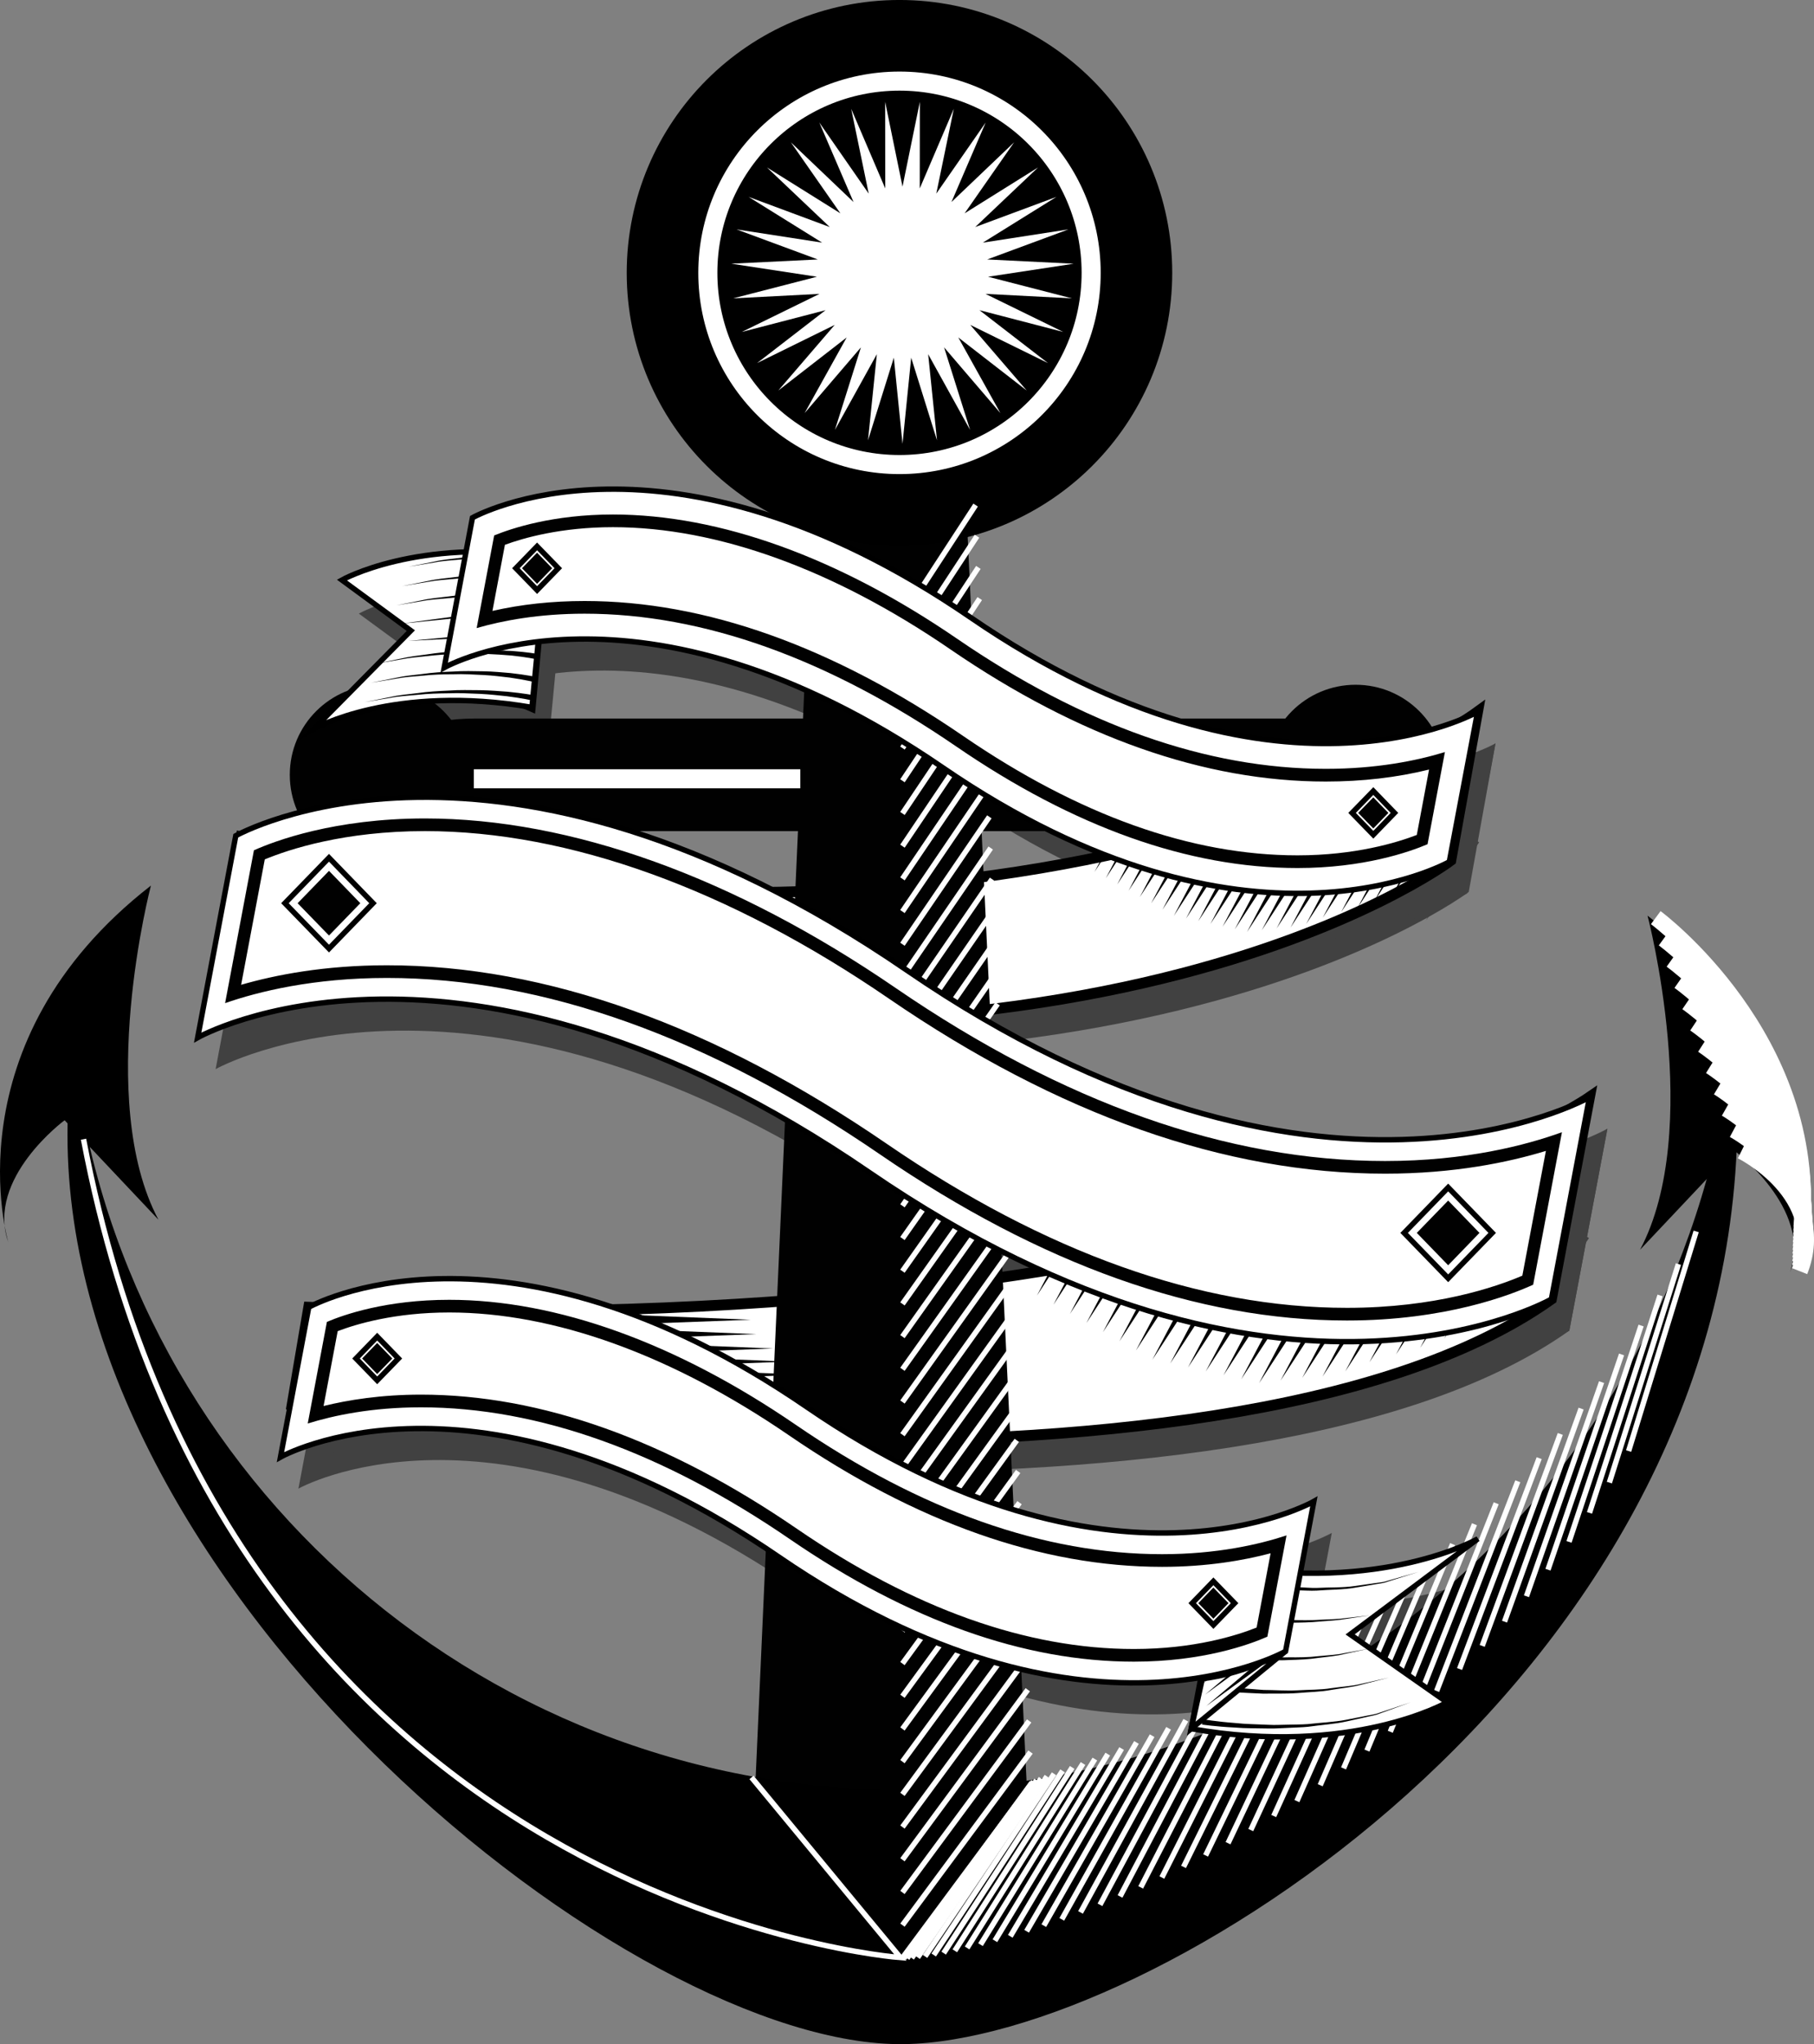<?xml version="1.0" encoding="utf-8"?>
<!-- Generator: Adobe Illustrator 16.0.0, SVG Export Plug-In . SVG Version: 6.00 Build 0)  -->
<!DOCTYPE svg PUBLIC "-//W3C//DTD SVG 1.1//EN" "http://www.w3.org/Graphics/SVG/1.1/DTD/svg11.dtd">
<svg version="1.1" id="Layer_1" xmlns="http://www.w3.org/2000/svg" xmlns:xlink="http://www.w3.org/1999/xlink" x="0px" y="0px"
	 width="95.091px" height="107.118px" viewBox="0 0 95.091 107.118" style="enable-background:new 0 0 95.091 107.118;"
	 xml:space="preserve">
<rect x="0" y="0" width="95.091" height="107.118" fill="#808080" stroke="none"/>
<style type="text/css">
<![CDATA[
	.st0{fill:#FFFFFF;stroke:#000000;stroke-width:0.567;stroke-miterlimit:10;}
	.st1{fill:none;stroke:#000000;stroke-width:0.283;stroke-miterlimit:10;}
	.st2{fill:none;stroke:#FFFFFF;stroke-miterlimit:10;}
	.st3{fill:#FFFFFF;stroke:#000000;stroke-width:0.283;stroke-miterlimit:10;}
	.st4{fill:none;stroke:#FFFFFF;stroke-width:0.85;stroke-miterlimit:10;}
	.st5{opacity:0.5;}
	.st6{stroke:#000000;stroke-width:8.504;stroke-miterlimit:10;}
	.st7{fill:#FFFFFF;}
	.st8{fill:none;stroke:#FFFFFF;stroke-width:0.283;stroke-miterlimit:10;}
	.st9{fill:#010101;}
]]>
</style>
<g>
	<g>
		<g class="st5">
			<path class="st9" d="M84.261,59.148c0,0-18.836,13.012-67.136,11.004l-0.869,5.109c0,0,48.499,6.902,66.009-5.533L84.261,59.148z
				"/>
			<path class="st9" d="M13.299,45.445c43.447,9.412,65.095-6.49,65.095-6.49l-1.402,7.785c0,0-19.494,14.748-62.942,5.338"/>
			<path class="st9" d="M63.382,92.24c8.412,1.479,13.414-1.383,13.414-1.383l-5.08-3.559l6.697-5.01c0,0-5,2.857-13.406,1.383
				L63.382,92.24z"/>
			<path class="st9" d="M68.115,91.555c-1.129,0-2.289-0.08-3.459-0.238l1.209-6.387c1.309,0.184,2.605,0.275,3.869,0.275
				c1.176,0,2.252-0.08,3.219-0.205l-1.871,1.398l0.029,1.816l3.404,2.385c-1.393,0.453-3.572,0.955-6.398,0.955H68.115z"/>
			<path class="st9" d="M68.115,90.891c-0.881,0-1.785-0.051-2.693-0.148l0.963-5.076c1.131,0.135,2.256,0.203,3.35,0.203
				c0.328,0,0.658-0.008,0.984-0.018l-0.014,0.01l-0.266,0.549l0.027,1.816l0.281,0.541l2.246,1.57
				c-1.254,0.299-2.9,0.553-4.877,0.553H68.115z"/>
			<path class="st9" d="M28.771,38.83c-7.244-1.25-11.432,1.125-11.432,1.125l5.086-5.148l-3.614-2.652
				c0,0,3.913-2.217,10.719-1.236L28.771,38.83z"/>
			<path class="st9" d="M23.18,35.598l-0.131-1.695l-1.967-1.443c1.158-0.34,2.865-0.682,5.043-0.682
				c0.729,0,1.476,0.037,2.229,0.113l-0.543,5.674c-1.07-0.139-2.127-0.209-3.158-0.209c-1.315,0-2.48,0.115-3.484,0.277
				L23.18,35.598z"/>
			<path class="st9" d="M27.234,36.828c-0.875-0.09-1.739-0.135-2.582-0.135c-0.57,0-1.137,0.02-1.694,0.061l0.673-0.682
				l0.191-0.525l-0.131-1.699l-0.269-0.488l-0.806-0.592c0.939-0.182,2.123-0.326,3.508-0.326c0.5,0,1.01,0.02,1.523,0.057
				L27.234,36.828z"/>
			<g>
				<polygon class="st9" points="17.919,51.635 15.611,49.256 17.919,46.875 20.228,49.256 				"/>
				<polygon class="st9" points="16.275,49.256 17.919,47.561 19.562,49.256 17.919,50.949 				"/>
			</g>
			<g>
				<polygon class="st9" points="55.297,69.541 61.203,60.49 60.355,59.947 				"/>
				<polygon class="st9" points="56.162,70.021 62.068,60.971 61.22,60.428 				"/>
				<polygon class="st9" points="57.027,70.5 62.933,61.449 62.083,60.908 				"/>
				<polygon class="st9" points="57.892,70.98 63.798,61.93 62.949,61.387 				"/>
				<polygon class="st9" points="58.755,71.463 64.662,62.41 63.814,61.867 				"/>
				<polygon class="st9" points="59.621,71.941 65.527,62.889 64.679,62.348 				"/>
				<polygon class="st9" points="60.488,72.42 66.392,63.369 65.544,62.828 				"/>
				<polygon class="st9" points="61.351,72.902 67.257,63.848 66.41,63.307 				"/>
				<polygon class="st9" points="62.283,73.107 68.189,64.055 67.341,63.514 				"/>
				<polygon class="st9" points="63.214,73.312 69.121,64.26 68.271,63.719 				"/>
				<polygon class="st9" points="64.146,73.518 70.05,64.465 69.203,63.924 				"/>
				<polygon class="st9" points="65.076,73.725 70.982,64.672 70.134,64.129 				"/>
				<polygon class="st9" points="66.007,73.93 71.914,64.877 71.064,64.336 				"/>
				<polygon class="st9" points="66.939,74.137 72.845,65.082 71.998,64.543 				"/>
				<polygon class="st9" points="68.07,74 73.974,64.945 73.128,64.404 				"/>
				<polygon class="st9" points="69.201,73.861 75.107,64.809 74.257,64.268 				"/>
				<polygon class="st9" points="70.265,73.791 76.171,64.74 75.324,64.199 				"/>
				<polygon class="st9" points="71.462,73.518 77.367,64.465 76.521,63.924 				"/>
				<polygon class="st9" points="72.726,73.037 78.63,63.986 77.785,63.445 				"/>
				<polygon class="st9" points="74.123,72.627 80.031,63.574 79.181,63.033 				"/>
				<polygon class="st9" points="75.386,72.283 81.292,63.232 80.445,62.689 				"/>
				<polygon class="st9" points="76.65,71.803 82.558,62.752 81.708,62.211 				"/>
				<polygon class="st9" points="78.046,71.324 82.871,64.076 82.021,63.533 				"/>
				<polygon class="st9" points="79.246,70.844 83.296,64.879 82.449,64.338 				"/>
			</g>
			<g>
				<polygon class="st9" points="58.318,47.342 62.373,41.129 61.791,40.756 				"/>
				<polygon class="st9" points="58.912,47.672 62.966,41.459 62.382,41.088 				"/>
				<polygon class="st9" points="59.505,48 63.56,41.787 62.976,41.414 				"/>
				<polygon class="st9" points="60.099,48.33 64.152,42.117 63.57,41.744 				"/>
				<polygon class="st9" points="60.691,48.658 64.748,42.445 64.164,42.074 				"/>
				<polygon class="st9" points="61.285,48.988 65.339,42.775 64.757,42.404 				"/>
				<polygon class="st9" points="61.88,49.318 65.933,43.105 65.351,42.732 				"/>
				<polygon class="st9" points="62.472,49.646 66.527,43.436 65.945,43.062 				"/>
				<polygon class="st9" points="63.113,49.787 67.166,43.574 66.583,43.203 				"/>
				<polygon class="st9" points="63.753,49.93 67.806,43.717 67.222,43.344 				"/>
				<polygon class="st9" points="64.39,50.07 68.445,43.857 67.861,43.484 				"/>
				<polygon class="st9" points="65.029,50.213 69.083,43.998 68.501,43.627 				"/>
				<polygon class="st9" points="65.669,50.352 69.722,44.141 69.142,43.768 				"/>
				<polygon class="st9" points="66.31,50.494 70.361,44.281 69.781,43.908 				"/>
				<polygon class="st9" points="67.083,50.4 71.138,44.188 70.556,43.814 				"/>
				<polygon class="st9" points="67.861,50.305 71.916,44.092 71.333,43.721 				"/>
				<polygon class="st9" points="68.591,50.258 72.644,44.045 72.064,43.674 				"/>
				<polygon class="st9" points="69.414,50.07 73.466,43.857 72.886,43.484 				"/>
				<polygon class="st9" points="70.281,49.74 74.333,43.527 73.751,43.156 				"/>
				<polygon class="st9" points="71.24,49.459 75.292,43.244 74.71,42.875 				"/>
				<polygon class="st9" points="72.105,49.223 76.16,43.01 75.578,42.639 				"/>
				<polygon class="st9" points="72.974,48.895 77.029,42.682 76.447,42.311 				"/>
				<polygon class="st9" points="73.933,48.564 77.244,43.59 76.662,43.217 				"/>
				<polygon class="st9" points="74.755,48.234 77.535,44.141 76.955,43.77 				"/>
			</g>
			<path class="st9" d="M25.706,28.783c0,0,10.12-5.736,26.128,5.236c16.007,10.973,26.56,4.936,26.56,4.936l-1.482,7.857
				c0,0-10.553,6.035-26.559-4.939c-16.008-10.971-26.128-5.236-26.128-5.236L25.706,28.783z"/>
			<path class="st9" d="M70.439,41.941c-6.223,0-12.722-2.293-19.32-6.814c-6.215-4.262-12.455-6.516-18.047-6.516
				c-3.147,0-5.32,0.729-6.229,1.1l-0.915,4.854c1.367-0.395,3.267-0.754,5.66-0.754c6.188,0,12.741,2.34,19.477,6.957
				c6.169,4.227,12.188,6.371,17.891,6.371c3.451,0,5.844-0.834,6.816-1.248l0.912-4.83C75.189,41.52,73.091,41.941,70.439,41.941z
				 M75.208,45.404c-1.035,0.4-3.223,1.07-6.252,1.07c-5.574,0-11.472-2.105-17.534-6.26c-6.844-4.691-13.517-7.07-19.834-7.07
				c-1.702,0-3.323,0.176-4.835,0.521l0.654-3.465c0.956-0.35,2.932-0.924,5.664-0.924c5.463,0,11.581,2.215,17.689,6.402
				c6.705,4.598,13.326,6.926,19.677,6.926c1.91,0,3.727-0.211,5.416-0.629L75.208,45.404z"/>
			<g>
				<polygon class="st9" points="29.095,32.576 27.982,31.43 29.095,30.285 30.205,31.43 				"/>
				<polygon class="st9" points="28.303,31.43 29.095,30.613 29.886,31.43 29.095,32.244 				"/>
			</g>
			<g>
				<polygon class="st9" points="72.927,45.396 71.818,44.25 72.927,43.105 74.041,44.25 				"/>
				<polygon class="st9" points="72.136,44.25 72.927,43.436 73.72,44.25 72.927,45.064 				"/>
			</g>
			<g>
				<polygon class="st9" points="22.476,70.098 22.476,71.471 40.303,70.809 				"/>
				<polygon class="st9" points="22.74,70.852 22.74,72.223 40.567,71.562 				"/>
				<polygon class="st9" points="23.64,71.605 23.64,72.979 41.466,72.316 				"/>
				<polygon class="st9" points="24.438,72.293 24.438,73.662 42.264,73.002 				"/>
				<polygon class="st9" points="25.234,72.979 25.234,74.348 43.062,73.688 				"/>
				<polygon class="st9" points="26.034,73.662 26.034,75.035 43.86,74.375 				"/>
				<polygon class="st9" points="26.832,74.348 26.832,75.721 44.659,75.059 				"/>
				<polygon class="st9" points="27.896,75.309 27.896,76.68 45.724,76.02 				"/>
			</g>
			<g>
				<polygon class="st9" points="29.189,49.023 29.221,50.225 47.026,49.16 				"/>
				<polygon class="st9" points="29.473,49.676 29.504,50.875 47.31,49.812 				"/>
				<polygon class="st9" points="30.388,50.312 30.418,51.51 48.224,50.449 				"/>
				<polygon class="st9" points="31.202,50.889 31.232,52.09 49.038,51.027 				"/>
				<polygon class="st9" points="32.015,51.467 32.046,52.668 49.851,51.604 				"/>
				<polygon class="st9" points="32.828,52.045 32.858,53.244 50.664,52.182 				"/>
				<polygon class="st9" points="33.641,52.623 33.672,53.822 51.477,52.76 				"/>
				<polygon class="st9" points="34.728,53.434 34.756,54.633 52.562,53.57 				"/>
			</g>
			<path class="st9" d="M17.125,70.152c0,0,10.121-5.734,26.129,5.238c16.005,10.973,26.56,4.938,26.56,4.938l-1.482,7.854
				c0,0-10.553,6.037-26.561-4.936c-16.007-10.975-26.127-5.238-26.127-5.238L17.125,70.152z"/>
			<path class="st9" d="M61.857,83.096c-6.177,0-12.639-2.281-19.201-6.781c-6.251-4.283-12.532-6.551-18.166-6.551
				c-3.3,0-5.525,0.779-6.413,1.16l-1.005,5.324c1.341-0.42,3.348-0.85,5.935-0.85c6.146,0,12.66,2.33,19.36,6.922
				c6.201,4.252,12.263,6.408,18.008,6.408c3.609,0,6.061-0.896,7.002-1.311l1.002-5.305C66.933,82.588,64.72,83.096,61.857,83.096z
				 M66.814,86.938c-1.049,0.418-3.285,1.125-6.438,1.125c-5.619,0-11.558-2.117-17.653-6.295
				c-6.808-4.666-13.44-7.033-19.716-7.033c-2.106,0-3.835,0.283-5.105,0.594l0.739-3.92c0.966-0.369,2.988-0.979,5.849-0.979
				c5.507,0,11.664,2.227,17.81,6.438c6.669,4.574,13.251,6.891,19.557,6.891c2.357,0,4.289-0.34,5.689-0.709L66.814,86.938z"/>
			<g>
				<polygon class="st9" points="20.713,73.986 19.602,72.842 20.713,71.695 21.823,72.842 				"/>
				<polygon class="st9" points="19.921,72.842 20.713,72.025 21.504,72.842 20.713,73.656 				"/>
			</g>
			<g>
				<polygon class="st9" points="64.548,86.807 63.437,85.662 64.548,84.516 65.66,85.662 				"/>
				<polygon class="st9" points="63.757,85.662 64.548,84.846 65.339,85.662 64.548,86.477 				"/>
			</g>
			<path class="st9" d="M13.299,45.445c0,0,13.631-7.723,35.19,7.055c21.557,14.779,35.772,6.648,35.772,6.648l-1.996,10.58
				c0,0-14.215,8.129-35.773-6.648c-21.558-14.779-35.189-7.055-35.189-7.055L13.299,45.445z"/>
			<path class="st9" d="M73.546,62.49c-8.248,0-16.876-3.051-25.655-9.066c-8.48-5.812-17.013-8.885-24.673-8.885
				c-4.745,0-7.871,1.18-8.967,1.67l-1.511,8.01c1.746-0.607,4.623-1.322,8.481-1.322c8.201,0,16.904,3.115,25.866,9.26
				c8.415,5.768,16.645,8.691,24.459,8.691h0.002c5.166,0,8.604-1.346,9.762-1.877l1.508-7.99
				C80.947,61.658,77.789,62.49,73.546,62.49z M80.744,68.5c-1.393,0.598-4.568,1.686-9.193,1.686h-0.002
				c-7.686,0-15.794-2.889-24.102-8.584c-9.069-6.217-17.892-9.367-26.224-9.367c-3.261,0-5.84,0.5-7.644,1.021l1.24-6.57
				c1.287-0.533,4.176-1.482,8.399-1.482c7.533,0,15.942,3.035,24.317,8.773c8.882,6.09,17.633,9.18,26.01,9.18
				c3.607,0,6.457-0.59,8.432-1.195L80.744,68.5z"/>
			<g>
				<polygon class="st9" points="76.855,68.639 74.542,66.258 76.855,63.879 79.162,66.258 				"/>
				<polygon class="st9" points="75.21,66.258 76.855,64.562 78.496,66.258 76.855,67.953 				"/>
			</g>
			<g>
				<polygon class="st9" points="18.186,51.361 15.876,48.98 18.186,46.602 20.494,48.98 				"/>
				<polygon class="st9" points="16.541,48.98 18.186,47.287 19.829,48.98 18.186,50.674 				"/>
			</g>
		</g>
		<g>
			<path class="st0" d="M83.322,57.498c0,0-18.834,13.01-67.137,11.004l-0.87,5.109c0,0,48.499,6.902,66.011-5.533L83.322,57.498z"
				/>
			<path class="st0" d="M12.359,43.795c43.447,9.412,65.095-6.49,65.095-6.49l-1.402,7.785c0,0-19.494,14.746-62.942,5.336"/>
			<g>
				<polygon class="st9" points="54.357,67.891 60.261,58.838 59.416,58.297 				"/>
				<polygon class="st9" points="55.223,68.371 61.128,59.318 60.281,58.777 				"/>
				<polygon class="st9" points="56.088,68.85 61.994,59.797 61.146,59.256 				"/>
				<polygon class="st9" points="56.951,69.33 62.857,60.279 62.009,59.736 				"/>
				<polygon class="st9" points="57.816,69.809 63.724,60.758 62.875,60.217 				"/>
				<polygon class="st9" points="58.681,70.289 64.587,61.236 63.74,60.695 				"/>
				<polygon class="st9" points="59.546,70.77 65.453,61.719 64.603,61.176 				"/>
				<polygon class="st9" points="60.41,71.25 66.318,62.197 65.468,61.656 				"/>
				<polygon class="st9" points="61.341,71.455 67.248,62.402 66.4,61.861 				"/>
				<polygon class="st9" points="62.275,71.662 68.179,62.607 67.333,62.066 				"/>
				<polygon class="st9" points="63.205,71.867 69.111,62.814 68.263,62.271 				"/>
				<polygon class="st9" points="64.136,72.072 70.042,63.02 69.193,62.479 				"/>
				<polygon class="st9" points="65.066,72.277 70.974,63.227 70.125,62.686 				"/>
				<polygon class="st9" points="66,72.484 71.904,63.432 71.056,62.889 				"/>
				<polygon class="st9" points="67.128,72.346 73.037,63.295 72.187,62.754 				"/>
				<polygon class="st9" points="68.261,72.209 74.167,63.158 73.318,62.615 				"/>
				<polygon class="st9" points="69.324,72.141 75.23,63.088 74.382,62.547 				"/>
				<polygon class="st9" points="70.521,71.867 76.429,62.814 75.58,62.271 				"/>
				<polygon class="st9" points="71.785,71.387 77.693,62.334 76.843,61.793 				"/>
				<polygon class="st9" points="73.181,70.975 79.089,61.924 78.24,61.381 				"/>
				<polygon class="st9" points="74.445,70.631 80.353,61.58 79.503,61.039 				"/>
				<polygon class="st9" points="75.708,70.152 81.617,61.1 80.767,60.559 				"/>
				<polygon class="st9" points="77.107,69.674 81.931,62.424 81.082,61.883 				"/>
				<polygon class="st9" points="78.304,69.191 82.357,63.229 81.507,62.686 				"/>
			</g>
			<g>
				<polygon class="st9" points="57.377,45.689 61.431,39.477 60.849,39.105 				"/>
				<polygon class="st9" points="57.97,46.018 62.025,39.807 61.443,39.434 				"/>
				<polygon class="st9" points="58.564,46.35 62.619,40.135 62.037,39.764 				"/>
				<polygon class="st9" points="59.16,46.678 63.212,40.465 62.63,40.094 				"/>
				<polygon class="st9" points="59.751,47.008 63.806,40.793 63.224,40.422 				"/>
				<polygon class="st9" points="60.345,47.336 64.4,41.123 63.818,40.752 				"/>
				<polygon class="st9" points="60.939,47.668 64.992,41.453 64.412,41.082 				"/>
				<polygon class="st9" points="61.533,47.994 65.585,41.783 65.005,41.41 				"/>
				<polygon class="st9" points="62.171,48.137 66.224,41.922 65.642,41.553 				"/>
				<polygon class="st9" points="62.812,48.277 66.865,42.064 66.283,41.693 				"/>
				<polygon class="st9" points="63.451,48.42 67.505,42.205 66.921,41.836 				"/>
				<polygon class="st9" points="64.089,48.559 68.144,42.348 67.56,41.975 				"/>
				<polygon class="st9" points="64.728,48.701 68.781,42.488 68.201,42.117 				"/>
				<polygon class="st9" points="65.369,48.842 69.421,42.629 68.839,42.258 				"/>
				<polygon class="st9" points="66.144,48.748 70.197,42.535 69.617,42.164 				"/>
				<polygon class="st9" points="66.919,48.654 70.974,42.441 70.392,42.068 				"/>
				<polygon class="st9" points="67.65,48.607 71.703,42.395 71.123,42.023 				"/>
				<polygon class="st9" points="68.472,48.42 72.525,42.205 71.945,41.836 				"/>
				<polygon class="st9" points="69.341,48.088 73.394,41.877 72.812,41.504 				"/>
				<polygon class="st9" points="70.3,47.807 74.353,41.594 73.769,41.223 				"/>
				<polygon class="st9" points="71.167,47.572 75.22,41.357 74.636,40.988 				"/>
				<polygon class="st9" points="72.035,47.242 76.087,41.029 75.505,40.658 				"/>
				<polygon class="st9" points="72.992,46.914 76.302,41.938 75.72,41.566 				"/>
				<polygon class="st9" points="73.814,46.582 76.595,42.49 76.013,42.119 				"/>
			</g>
			<g>
				<polygon class="st9" points="21.535,68.445 21.535,69.818 39.361,69.158 				"/>
				<polygon class="st9" points="21.801,69.201 21.801,70.572 39.628,69.912 				"/>
				<polygon class="st9" points="22.699,69.955 22.699,71.326 40.525,70.664 				"/>
				<polygon class="st9" points="23.497,70.641 23.497,72.01 41.323,71.352 				"/>
				<polygon class="st9" points="24.296,71.326 24.296,72.697 42.122,72.037 				"/>
				<polygon class="st9" points="25.094,72.01 25.094,73.383 42.92,72.723 				"/>
				<polygon class="st9" points="25.892,72.697 25.892,74.068 43.718,73.408 				"/>
				<polygon class="st9" points="26.956,73.656 26.956,75.027 44.782,74.367 				"/>
			</g>
			<g>
				<polygon class="st9" points="28.25,47.373 28.281,48.572 46.086,47.508 				"/>
				<polygon class="st9" points="28.533,48.025 28.564,49.225 46.369,48.162 				"/>
				<polygon class="st9" points="29.448,48.66 29.479,49.859 47.284,48.797 				"/>
				<polygon class="st9" points="30.261,49.238 30.292,50.438 48.097,49.375 				"/>
				<polygon class="st9" points="31.074,49.816 31.105,51.016 48.91,49.953 				"/>
				<polygon class="st9" points="31.889,50.395 31.918,51.594 49.723,50.531 				"/>
				<polygon class="st9" points="32.701,50.973 32.731,52.172 50.537,51.109 				"/>
				<polygon class="st9" points="33.787,51.783 33.816,52.982 51.622,51.92 				"/>
			</g>
		</g>
	</g>
	<path d="M86.365,47.982c0,0,2.951,11.211-0.393,17.508l4.918-5.213c0,0,4.129,3.049,2.951,6.393
		C93.841,66.67,96.988,56.244,86.365,47.982z"/>
	<polygon class="st9" points="53.896,95.098 39.534,94.9 42.683,24.473 50.552,24.473 	"/>
	<path d="M47.302,93.795c-22.576,0-41.157-17.096-43.511-39.047c-0.166,1.551-0.254,3.125-0.254,4.719
		c0,24.172,29.672,47.855,43.858,47.65c12.861-0.184,42.931-18.873,43.671-47.65c0.043-1.594-0.086-3.168-0.254-4.719
		C88.46,76.699,69.878,93.795,47.302,93.795z"/>
	<path class="st9" d="M73.078,41.783c0,0.979-2.023,1.771-4.52,1.771H24.873c-2.496,0-4.519-0.793-4.519-1.771v-2.359
		c0-0.979,2.022-1.77,4.519-1.77h43.685c2.496,0,4.52,0.791,4.52,1.77V41.783z"/>
	<path d="M7.912,46.406c0,0-2.951,11.215,0.394,17.51l-4.919-5.213c0,0-4.132,3.049-2.951,6.393
		C0.436,65.096-2.712,54.67,7.912,46.406z"/>
	<circle class="st9" cx="19.912" cy="40.604" r="4.721"/>
	<circle class="st9" cx="71.062" cy="40.604" r="4.721"/>
	<circle class="st6" cx="47.151" cy="14.297" r="10.046"/>
	<polygon class="st7" points="47.31,9.781 48.219,5.336 48.214,9.875 49.999,5.703 49.081,10.146 51.67,6.42 49.876,10.588 
		53.161,7.457 50.565,11.18 54.415,8.775 51.122,11.898 55.377,10.318 51.521,12.715 56.008,12.021 51.75,13.596 56.283,13.82 
		51.796,14.502 56.191,15.635 51.658,15.4 55.736,17.395 51.343,16.254 54.936,19.027 50.861,17.025 53.821,20.465 50.235,17.684 
		52.442,21.648 49.49,18.203 50.853,22.529 48.655,18.561 49.118,23.074 47.765,18.744 47.31,23.258 46.855,18.744 45.501,23.074 
		45.965,18.561 43.767,22.529 45.13,18.203 42.178,21.648 44.383,17.684 40.798,20.465 43.757,17.025 39.686,19.027 43.276,16.254 
		38.885,17.395 42.961,15.4 38.43,15.635 42.823,14.502 38.336,13.818 42.869,13.596 38.611,12.021 43.097,12.715 39.243,10.318 
		43.497,11.898 40.205,8.775 44.054,11.18 41.457,7.457 44.743,10.588 42.949,6.42 45.538,10.146 44.62,5.703 46.405,9.875 
		46.4,5.336 	"/>
	<circle class="st2" cx="47.152" cy="14.297" r="10.047"/>
	<g>
		<line class="st8" x1="51.143" y1="26.467" x2="47.307" y2="32.348"/>
		<line class="st8" x1="51.214" y1="28.1" x2="47.307" y2="34.061"/>
		<line class="st8" x1="51.287" y1="29.734" x2="47.307" y2="35.774"/>
		<line class="st8" x1="51.358" y1="31.368" x2="47.307" y2="37.488"/>
		<line class="st8" x1="51.43" y1="33.001" x2="47.307" y2="39.201"/>
		<line class="st8" x1="51.502" y1="34.635" x2="47.307" y2="40.915"/>
		<line class="st8" x1="51.575" y1="36.269" x2="47.307" y2="42.628"/>
		<line class="st8" x1="51.646" y1="37.902" x2="47.307" y2="44.341"/>
		<line class="st8" x1="51.718" y1="39.536" x2="47.307" y2="46.054"/>
		<line class="st8" x1="51.791" y1="41.17" x2="47.306" y2="47.768"/>
		<line class="st8" x1="51.862" y1="42.804" x2="47.307" y2="49.481"/>
		<line class="st8" x1="51.934" y1="44.438" x2="47.307" y2="51.195"/>
		<line class="st8" x1="52.005" y1="46.07" x2="47.307" y2="52.908"/>
		<line class="st8" x1="52.078" y1="47.705" x2="47.307" y2="54.621"/>
		<line class="st8" x1="52.15" y1="49.338" x2="47.307" y2="56.335"/>
		<line class="st8" x1="52.222" y1="50.972" x2="47.307" y2="58.048"/>
		<line class="st8" x1="52.294" y1="52.605" x2="47.306" y2="59.761"/>
		<line class="st8" x1="52.366" y1="54.239" x2="47.307" y2="61.475"/>
		<line class="st8" x1="52.438" y1="55.873" x2="47.307" y2="63.188"/>
		<line class="st8" x1="52.51" y1="57.507" x2="47.306" y2="64.902"/>
		<line class="st8" x1="52.582" y1="59.14" x2="47.306" y2="66.615"/>
		<line class="st8" x1="52.654" y1="60.774" x2="47.307" y2="68.328"/>
		<line class="st8" x1="52.726" y1="62.408" x2="47.306" y2="70.042"/>
		<line class="st8" x1="52.797" y1="64.041" x2="47.307" y2="71.755"/>
		<line class="st8" x1="52.87" y1="65.675" x2="47.307" y2="73.469"/>
		<line class="st8" x1="52.942" y1="67.309" x2="47.306" y2="75.182"/>
		<line class="st8" x1="53.013" y1="68.942" x2="47.307" y2="76.896"/>
		<line class="st8" x1="53.085" y1="70.576" x2="47.307" y2="78.608"/>
		<line class="st8" x1="53.158" y1="72.209" x2="47.307" y2="80.322"/>
		<line class="st8" x1="53.229" y1="73.843" x2="47.306" y2="82.035"/>
		<line class="st8" x1="53.301" y1="75.477" x2="47.307" y2="83.749"/>
		<line class="st8" x1="53.373" y1="77.11" x2="47.307" y2="85.462"/>
		<line class="st8" x1="53.445" y1="78.744" x2="47.307" y2="87.175"/>
		<line class="st8" x1="53.517" y1="80.378" x2="47.307" y2="88.889"/>
		<line class="st8" x1="53.589" y1="82.012" x2="47.307" y2="90.602"/>
		<line class="st8" x1="53.661" y1="83.645" x2="47.307" y2="92.315"/>
		<line class="st8" x1="53.733" y1="85.279" x2="47.307" y2="94.029"/>
		<line class="st8" x1="53.805" y1="86.913" x2="47.307" y2="95.742"/>
		<line class="st8" x1="53.877" y1="88.546" x2="47.307" y2="97.456"/>
		<line class="st8" x1="53.949" y1="90.18" x2="47.307" y2="99.169"/>
		<line class="st8" x1="54.021" y1="91.813" x2="47.307" y2="100.882"/>
		<line class="st8" x1="54.093" y1="93.447" x2="47.307" y2="102.596"/>
		<line class="st8" x1="54.096" y1="93.411" x2="47.389" y2="102.616"/>
		<line class="st8" x1="54.178" y1="93.357" x2="47.551" y2="102.621"/>
		<line class="st8" x1="54.339" y1="93.286" x2="47.791" y2="102.607"/>
		<line class="st8" x1="54.574" y1="93.196" x2="48.105" y2="102.575"/>
		<line class="st8" x1="54.881" y1="93.085" x2="48.491" y2="102.521"/>
		<line class="st8" x1="55.257" y1="92.953" x2="48.946" y2="102.447"/>
		<line class="st8" x1="55.7" y1="92.797" x2="49.468" y2="102.349"/>
		<line class="st8" x1="56.205" y1="92.618" x2="50.052" y2="102.227"/>
		<line class="st8" x1="56.771" y1="92.412" x2="50.696" y2="102.078"/>
		<line class="st8" x1="57.393" y1="92.179" x2="51.398" y2="101.904"/>
		<line class="st8" x1="58.069" y1="91.919" x2="52.154" y2="101.7"/>
		<line class="st8" x1="58.797" y1="91.628" x2="52.96" y2="101.468"/>
		<line class="st8" x1="59.574" y1="91.308" x2="53.816" y2="101.204"/>
		<line class="st8" x1="60.395" y1="90.954" x2="54.717" y2="100.909"/>
		<line class="st8" x1="61.258" y1="90.567" x2="55.66" y2="100.579"/>
		<line class="st8" x1="62.162" y1="90.146" x2="56.642" y2="100.216"/>
		<line class="st8" x1="63.101" y1="89.688" x2="57.661" y2="99.816"/>
		<line class="st8" x1="64.075" y1="89.194" x2="58.713" y2="99.379"/>
		<line class="st8" x1="65.079" y1="88.66" x2="59.796" y2="98.903"/>
		<line class="st8" x1="66.111" y1="88.087" x2="60.906" y2="98.387"/>
		<line class="st8" x1="67.166" y1="87.473" x2="62.042" y2="97.83"/>
		<line class="st8" x1="68.244" y1="86.815" x2="63.199" y2="97.23"/>
		<line class="st8" x1="69.34" y1="86.114" x2="64.375" y2="96.588"/>
		<line class="st8" x1="70.453" y1="85.368" x2="65.566" y2="95.899"/>
		<line class="st8" x1="71.578" y1="84.576" x2="66.77" y2="95.164"/>
		<line class="st8" x1="72.712" y1="83.736" x2="67.984" y2="94.382"/>
		<line class="st8" x1="73.854" y1="82.847" x2="69.206" y2="93.55"/>
		<line class="st8" x1="75" y1="81.908" x2="70.43" y2="92.668"/>
		<line class="st8" x1="76.147" y1="80.917" x2="71.656" y2="91.735"/>
		<line class="st8" x1="77.292" y1="79.873" x2="72.88" y2="90.749"/>
		<line class="st8" x1="78.431" y1="78.774" x2="74.099" y2="89.708"/>
		<line class="st8" x1="79.564" y1="77.622" x2="75.31" y2="88.612"/>
		<line class="st8" x1="80.685" y1="76.411" x2="76.511" y2="87.46"/>
		<line class="st8" x1="81.792" y1="75.142" x2="77.698" y2="86.249"/>
		<line class="st8" x1="82.883" y1="73.814" x2="78.868" y2="84.979"/>
		<line class="st8" x1="83.956" y1="72.426" x2="80.018" y2="83.648"/>
		<line class="st8" x1="85.003" y1="70.976" x2="81.146" y2="82.255"/>
		<line class="st8" x1="86.027" y1="69.462" x2="82.249" y2="80.799"/>
		<line class="st8" x1="87.021" y1="67.883" x2="83.322" y2="79.278"/>
		<line class="st8" x1="87.984" y1="66.24" x2="84.364" y2="77.692"/>
		<line class="st8" x1="88.914" y1="64.529" x2="85.373" y2="76.039"/>
	</g>
	<g>
		<path class="st3" d="M23.266,35.125l4.66,2.064l0.327-3.527C28.253,33.662,25.924,33.662,23.266,35.125z"/>
		<g>
			<g>
				<line class="st7" x1="23.885" y1="34.375" x2="27.525" y2="36.064"/>
				<polygon points="23.944,34.246 27.525,36.064 23.825,34.504 				"/>
			</g>
			<g>
				<line class="st7" x1="23.812" y1="33.773" x2="27.453" y2="35.463"/>
				<polygon points="23.872,33.645 27.453,35.463 23.753,33.902 				"/>
			</g>
			<g>
				<line class="st7" x1="23.886" y1="33.211" x2="27.525" y2="34.9"/>
				<polygon points="23.945,33.082 27.525,34.9 23.826,33.34 				"/>
			</g>
			<g>
				<line class="st7" x1="23.922" y1="32.648" x2="27.562" y2="34.336"/>
				<polygon points="23.981,32.52 27.562,34.336 23.862,32.777 				"/>
			</g>
			<g>
				<line class="st7" x1="23.995" y1="32.158" x2="27.636" y2="33.848"/>
				<polygon points="24.055,32.029 27.636,33.848 23.936,32.287 				"/>
			</g>
		</g>
		<path class="st3" d="M27.884,37.068c-7.245-1.248-11.433,1.125-11.433,1.125l5.086-5.146l-3.614-2.652
			c0,0,3.913-2.217,10.719-1.238L27.884,37.068z"/>
		<g>
			<g>
				<path d="M27.934,36.711c0,0-0.535-0.122-1.36-0.226c-0.413-0.044-0.895-0.099-1.414-0.125c-0.519-0.017-1.074-0.057-1.628-0.03
					c-0.556,0.005-1.111,0.02-1.629,0.079c-0.519,0.049-1.006,0.074-1.415,0.156c-0.824,0.136-1.373,0.226-1.373,0.226
					s0.546-0.107,1.366-0.269c0.408-0.097,0.895-0.138,1.414-0.203c0.518-0.076,1.075-0.108,1.633-0.131
					c0.558-0.044,1.117-0.022,1.641-0.021c0.524,0.01,1.012,0.049,1.431,0.08c0.835,0.078,1.392,0.187,1.392,0.187L27.934,36.711z"
					/>
			</g>
			<g>
				<path d="M28.04,35.751c0,0-0.518-0.131-1.321-0.244c-0.402-0.045-0.872-0.11-1.377-0.135c-0.506-0.023-1.047-0.062-1.589-0.039
					c-0.542-0.001-1.083,0.018-1.589,0.074c-0.506,0.044-0.981,0.073-1.381,0.153c-0.804,0.131-1.34,0.219-1.34,0.219
					s0.533-0.104,1.333-0.263c0.398-0.094,0.873-0.138,1.379-0.198c0.506-0.073,1.049-0.11,1.594-0.127
					c0.544-0.04,1.09-0.021,1.602-0.013s0.988,0.059,1.397,0.091c0.815,0.088,1.356,0.206,1.356,0.206L28.04,35.751z"/>
			</g>
			<g>
				<path d="M28.1,34.541c0,0-0.505-0.106-1.286-0.19c-0.78-0.065-1.828-0.134-2.875-0.076c-0.525,0.008-1.048,0.047-1.537,0.105
					c-0.49,0.047-0.948,0.09-1.334,0.167c-0.778,0.132-1.296,0.219-1.296,0.219s0.516-0.104,1.289-0.263
					c0.385-0.09,0.842-0.148,1.332-0.212c0.489-0.076,1.013-0.132,1.54-0.158c1.052-0.093,2.11-0.061,2.903-0.021
					c0.791,0.058,1.32,0.151,1.32,0.151L28.1,34.541z"/>
			</g>
			<g>
				<path d="M28.284,33.39c0,0-0.43-0.021-1.076-0.051c-0.323-0.026-0.699-0.027-1.1,0.006c-0.402,0.021-0.831,0.043-1.26,0.064
					c-1.72,0.089-3.44,0.177-3.44,0.177s1.72-0.159,3.439-0.318c0.431-0.039,0.862-0.079,1.267-0.116
					c0.405-0.05,0.783-0.064,1.106-0.051c0.647,0.004,1.079,0.006,1.079,0.006L28.284,33.39z"/>
			</g>
			<g>
				<path d="M29.25,32.659c0,0-0.511-0.116-1.279-0.178c-0.385-0.026-0.83-0.116-1.316-0.107c-0.485-0.006-1.003-0.011-1.521-0.017
					c-0.259-0.003-0.519-0.005-0.774-0.008c-0.253,0.025-0.503,0.051-0.745,0.075c-0.484,0.048-0.936,0.093-1.323,0.132
					C21.517,32.634,21,32.686,21,32.686s0.515-0.069,1.287-0.173c0.387-0.052,0.838-0.113,1.321-0.178
					c0.242-0.032,0.492-0.066,0.746-0.101c0.256-0.006,0.516-0.013,0.776-0.019c0.521-0.012,1.042-0.024,1.531-0.035
					c0.489-0.026,0.946,0.049,1.338,0.063c0.79,0.038,1.298,0.136,1.298,0.136L29.25,32.659z"/>
			</g>
			<g>
				<path d="M29.573,31.645c0,0-0.535-0.122-1.36-0.226c-0.413-0.044-0.895-0.099-1.414-0.125c-0.519-0.017-1.074-0.057-1.628-0.03
					c-0.556,0.005-1.111,0.02-1.629,0.079c-0.519,0.049-1.006,0.074-1.415,0.156c-0.824,0.136-1.373,0.226-1.373,0.226
					s0.546-0.107,1.366-0.269c0.408-0.097,0.895-0.138,1.414-0.203c0.518-0.076,1.075-0.108,1.633-0.131
					c0.558-0.044,1.117-0.022,1.641-0.021c0.524,0.01,1.012,0.049,1.431,0.08c0.835,0.078,1.392,0.187,1.392,0.187L29.573,31.645z"
					/>
			</g>
			<g>
				<path d="M29.9,30.631c0,0-0.535-0.122-1.36-0.226c-0.412-0.043-0.895-0.098-1.414-0.124c-0.519-0.017-1.074-0.056-1.628-0.03
					c-0.556,0.006-1.111,0.021-1.629,0.08c-0.519,0.048-1.006,0.074-1.416,0.156c-0.824,0.136-1.373,0.226-1.373,0.226
					s0.546-0.107,1.366-0.269c0.408-0.097,0.895-0.138,1.414-0.203c0.519-0.076,1.075-0.108,1.633-0.132
					c0.558-0.044,1.117-0.022,1.641-0.021c0.524,0.01,1.013,0.049,1.431,0.08c0.836,0.077,1.392,0.186,1.392,0.186L29.9,30.631z"/>
			</g>
			<g>
				<path d="M30.229,29.617c0,0-0.535-0.122-1.36-0.226c-0.412-0.044-0.895-0.099-1.414-0.124c-0.52-0.018-1.074-0.057-1.629-0.031
					c-0.555,0.006-1.111,0.021-1.629,0.08c-0.519,0.049-1.006,0.074-1.415,0.157c-0.824,0.136-1.374,0.226-1.374,0.226
					s0.546-0.107,1.366-0.27c0.408-0.097,0.895-0.138,1.414-0.203c0.519-0.076,1.076-0.108,1.634-0.132
					c0.558-0.044,1.117-0.021,1.641-0.021c0.524,0.01,1.013,0.049,1.432,0.08c0.836,0.078,1.392,0.187,1.392,0.187L30.229,29.617z"
					/>
			</g>
		</g>
		<path class="st3" d="M62.443,90.59c8.412,1.479,13.414-1.383,13.414-1.383l-5.082-3.561l6.699-5.01c0,0-5,2.859-13.406,1.385
			L62.443,90.59z"/>
		<g>
			<polygon class="st1" points="16.979,49.982 14.67,47.604 16.979,45.225 19.287,47.604 			"/>
			<polygon class="st9" points="15.335,47.604 16.979,45.908 18.623,47.604 16.979,49.297 			"/>
		</g>
		<path class="st3" d="M12.359,43.795c0,0,13.631-7.725,35.188,7.055c21.559,14.777,35.774,6.648,35.774,6.648l-1.996,10.58
			c0,0-14.215,8.129-35.774-6.65c-21.558-14.777-35.189-7.055-35.189-7.055L12.359,43.795z"/>
		<path class="st9" d="M72.607,60.84c-8.248,0-16.878-3.051-25.654-9.066c-8.481-5.812-17.014-8.885-24.675-8.885
			c-4.745,0-7.872,1.178-8.967,1.668l-1.511,8.01c1.747-0.607,4.624-1.32,8.481-1.32c8.203,0,16.906,3.115,25.867,9.258
			c8.416,5.77,16.644,8.693,24.46,8.693h0.002c5.168,0,8.604-1.346,9.76-1.877l1.508-7.99C80.005,60.008,76.847,60.84,72.607,60.84z
			 M79.802,66.848c-1.393,0.596-4.568,1.686-9.191,1.686h-0.002c-7.688,0-15.796-2.889-24.104-8.582
			c-9.067-6.219-17.892-9.369-26.223-9.369c-3.26,0-5.84,0.502-7.642,1.023l1.24-6.572c1.286-0.533,4.176-1.482,8.399-1.482
			c7.532,0,15.942,3.035,24.316,8.777c8.882,6.088,17.633,9.174,26.012,9.174c3.607,0,6.455-0.59,8.43-1.193L79.802,66.848z"/>
		<g>
			<polygon class="st1" points="75.914,66.986 73.605,64.607 75.914,62.227 78.222,64.607 			"/>
			<polygon class="st9" points="74.269,64.607 75.914,62.912 77.554,64.607 75.914,66.303 			"/>
		</g>
		<g>
			<polygon class="st1" points="17.246,49.709 14.936,47.33 17.246,44.949 19.553,47.33 			"/>
			<polygon class="st9" points="15.601,47.33 17.246,45.635 18.888,47.33 17.246,49.023 			"/>
		</g>
		<path class="st3" d="M24.766,27.131c0,0,10.121-5.736,26.128,5.236c16.006,10.975,26.561,4.938,26.561,4.938l-1.482,7.855
			c0,0-10.555,6.035-26.56-4.938c-16.008-10.973-26.127-5.238-26.127-5.238L24.766,27.131z"/>
		<path class="st9" d="M69.498,40.289c-6.221,0-12.72-2.291-19.318-6.812c-6.216-4.262-12.457-6.516-18.049-6.516
			c-3.146,0-5.32,0.727-6.227,1.098l-0.917,4.854c1.367-0.395,3.269-0.754,5.661-0.754c6.189,0,12.742,2.342,19.478,6.957
			c6.167,4.229,12.186,6.371,17.891,6.371c3.451,0,5.844-0.834,6.816-1.248l0.91-4.828C74.248,39.867,72.15,40.289,69.498,40.289z
			 M74.269,43.754c-1.037,0.398-3.225,1.068-6.252,1.068c-5.576,0-11.474-2.105-17.535-6.26c-6.843-4.691-13.516-7.068-19.834-7.068
			c-1.701,0-3.322,0.174-4.834,0.52l0.654-3.465c0.955-0.352,2.93-0.924,5.662-0.924c5.464,0,11.582,2.215,17.691,6.404
			c6.707,4.596,13.324,6.926,19.675,6.926c1.91,0,3.729-0.211,5.416-0.629L74.269,43.754z"/>
		<g>
			<polygon class="st1" points="28.154,30.922 27.043,29.777 28.154,28.633 29.266,29.777 			"/>
			<polygon class="st9" points="27.363,29.777 28.154,28.963 28.945,29.777 28.154,30.594 			"/>
		</g>
		<g>
			<polygon class="st1" points="71.99,43.744 70.876,42.598 71.99,41.453 73.099,42.598 			"/>
			<polygon class="st9" points="71.197,42.598 71.99,41.783 72.779,42.598 71.99,43.414 			"/>
		</g>
		<g>
			<g>
				<path d="M63.047,90.09c0,0.001,0.678,0.124,1.712,0.201c0.516,0.059,1.12,0.063,1.768,0.094
					c0.323,0.019,0.658-0.006,0.998-0.008c0.34-0.011,0.687-0.004,1.031-0.03c0.686-0.08,1.381-0.102,2.018-0.227
					c0.317-0.062,0.625-0.123,0.917-0.181c0.289-0.067,0.575-0.088,0.816-0.186c0.986-0.329,1.644-0.549,1.644-0.549
					s-0.652,0.236-1.631,0.592c-0.241,0.104-0.525,0.131-0.814,0.207c-0.291,0.065-0.599,0.134-0.917,0.204
					c-0.636,0.143-1.333,0.182-2.022,0.28c-0.346,0.035-0.694,0.037-1.036,0.057c-0.342,0.011-0.679,0.043-1.005,0.034
					c-0.651-0.015-1.262-0.004-1.783-0.05c-1.043-0.051-1.735-0.158-1.735-0.158L63.047,90.09z"/>
			</g>
			<g>
				<path d="M63.203,88.2c0,0,0.588,0.126,1.49,0.224c0.449,0.062,0.979,0.084,1.543,0.134c0.566,0.003,1.173,0.048,1.777,0.02
					c0.604-0.038,1.213-0.021,1.773-0.114c0.562-0.082,1.096-0.106,1.537-0.219c0.889-0.199,1.48-0.332,1.48-0.332
					s-0.589,0.15-1.472,0.376c-0.439,0.125-0.973,0.165-1.535,0.264c-0.562,0.109-1.173,0.111-1.779,0.167
					c-0.607,0.046-1.218,0.02-1.789,0.032c-0.57-0.033-1.104-0.039-1.56-0.089c-0.913-0.072-1.518-0.183-1.518-0.183L63.203,88.2z"
					/>
			</g>
			<g>
				<path d="M63.366,86.311c0,0,0.5,0.152,1.283,0.29c0.391,0.062,0.85,0.133,1.344,0.177c0.495,0.029,1.023,0.09,1.555,0.07
					c0.53,0.004,1.062,0.001,1.557-0.06c0.495-0.048,0.963-0.066,1.352-0.156c0.786-0.144,1.31-0.239,1.31-0.239
					s-0.521,0.113-1.302,0.282c-0.388,0.104-0.854,0.138-1.351,0.202c-0.496,0.077-1.029,0.099-1.564,0.112
					c-0.534,0.037-1.068-0.006-1.57-0.019c-0.501-0.028-0.968-0.084-1.367-0.134c-0.796-0.112-1.321-0.253-1.321-0.253
					L63.366,86.311z"/>
			</g>
			<g>
				<path d="M63.508,84.416c0,0,0.503,0.123,1.277,0.239c0.387,0.053,0.84,0.113,1.327,0.155c0.488,0.031,1.009,0.087,1.532,0.083
					c0.522,0.013,1.046,0.022,1.535-0.012c0.489-0.025,0.949-0.027,1.338-0.086c0.781-0.09,1.302-0.149,1.302-0.149
					s-0.519,0.077-1.297,0.193c-0.388,0.071-0.848,0.09-1.338,0.132c-0.49,0.051-1.016,0.059-1.542,0.063
					c-0.525,0.021-1.051-0.017-1.544-0.031c-0.493-0.025-0.952-0.071-1.346-0.111c-0.784-0.091-1.306-0.199-1.306-0.199
					L63.508,84.416z"/>
			</g>
			<g>
				<path d="M63.663,82.526c0,0,0.649,0.186,1.653,0.346c0.498,0.103,1.09,0.152,1.72,0.234c0.315,0.041,0.645,0.041,0.978,0.064
					c0.333,0.012,0.672,0.049,1.01,0.041c0.676-0.037,1.359-0.004,1.989-0.099c0.314-0.045,0.619-0.088,0.908-0.128
					c0.286-0.051,0.567-0.055,0.809-0.144c0.98-0.281,1.634-0.469,1.634-0.469s-0.649,0.205-1.624,0.512
					c-0.24,0.095-0.521,0.106-0.807,0.165c-0.29,0.049-0.595,0.1-0.91,0.152c-0.631,0.111-1.317,0.096-1.998,0.152
					c-0.341,0.017-0.682-0.012-1.019-0.016c-0.335-0.015-0.668-0.006-0.986-0.039c-0.637-0.066-1.235-0.102-1.74-0.191
					c-1.018-0.135-1.685-0.307-1.685-0.307L63.663,82.526z"/>
			</g>
		</g>
		<path class="st3" d="M62.443,90.59l4.947-4.059c0,0-2.014,1.156-4.363,1.438L62.443,90.59z"/>
		<g>
			<g>
				<line class="st7" x1="66.406" y1="86.916" x2="63.226" y2="89.406"/>
				<polygon points="66.494,87.027 63.226,89.406 66.318,86.805 				"/>
			</g>
			<g>
				<line class="st7" x1="66.347" y1="86.312" x2="63.166" y2="88.805"/>
				<polygon points="66.435,86.424 63.166,88.805 66.259,86.201 				"/>
			</g>
			<g>
				<line class="st7" x1="66.152" y1="85.783" x2="62.972" y2="88.271"/>
				<polygon points="66.239,85.895 62.972,88.271 66.065,85.672 				"/>
			</g>
			<g>
				<line class="st7" x1="65.994" y1="85.242" x2="62.814" y2="87.732"/>
				<polygon points="66.082,85.354 62.814,87.732 65.906,85.131 				"/>
			</g>
			<g>
				<line class="st7" x1="65.816" y1="84.783" x2="62.636" y2="87.273"/>
				<polygon points="65.904,84.895 62.636,87.273 65.728,84.672 				"/>
			</g>
		</g>
		<path class="st3" d="M16.185,68.502c0,0,10.121-5.734,26.127,5.238c16.005,10.973,26.562,4.936,26.562,4.936l-1.484,7.855
			c0,0-10.552,6.035-26.56-4.938c-16.006-10.973-26.127-5.238-26.127-5.238L16.185,68.502z"/>
		<path class="st9" d="M60.917,81.443c-6.179,0-12.639-2.279-19.201-6.779c-6.252-4.285-12.533-6.551-18.166-6.551
			c-3.3,0-5.526,0.779-6.414,1.158l-1.004,5.324c1.342-0.418,3.349-0.848,5.936-0.848c6.146,0,12.659,2.33,19.358,6.922
			c6.203,4.25,12.262,6.406,18.01,6.406c3.609,0,6.059-0.895,7-1.309l1.004-5.307C65.992,80.936,63.781,81.443,60.917,81.443z
			 M65.873,85.287c-1.047,0.418-3.283,1.125-6.436,1.125c-5.619,0-11.557-2.117-17.654-6.295
			c-6.807-4.668-13.439-7.035-19.715-7.035c-2.107,0-3.837,0.283-5.106,0.596l0.74-3.922c0.966-0.369,2.99-0.979,5.849-0.979
			c5.505,0,11.664,2.227,17.809,6.439c6.669,4.572,13.25,6.891,19.558,6.891c2.357,0,4.287-0.34,5.688-0.711L65.873,85.287z"/>
		<g>
			<polygon class="st1" points="19.773,72.334 18.662,71.189 19.773,70.043 20.884,71.189 			"/>
			<polygon class="st9" points="18.982,71.189 19.773,70.373 20.564,71.189 19.773,72.004 			"/>
		</g>
		<g>
			<polygon class="st1" points="63.607,85.154 62.496,84.01 63.607,82.865 64.718,84.01 			"/>
			<polygon class="st9" points="62.816,84.01 63.607,83.193 64.398,84.01 63.607,84.824 			"/>
		</g>
	</g>
	<g>
		<path class="st4" d="M86.796,48.086c0,0,8.559,6.328,7.643,16.23"/>
		<path class="st4" d="M87.205,49.198c0,0,8.201,5.961,7.225,15.327"/>
		<path class="st4" d="M87.613,50.31c0,0,7.844,5.595,6.809,14.424"/>
		<path class="st4" d="M88.021,51.421c0,0,7.486,5.228,6.391,13.521"/>
		<path class="st4" d="M88.429,52.533c0,0,7.129,4.861,5.974,12.618"/>
		<path class="st4" d="M88.838,53.646c0,0,6.771,4.495,5.556,11.714"/>
		<path class="st4" d="M89.247,54.757c0,0,6.413,4.128,5.138,10.811"/>
		<path class="st4" d="M89.655,55.869c0,0,6.056,3.762,4.721,9.908"/>
		<path class="st4" d="M90.064,56.981c0,0,5.697,3.395,4.303,9.004"/>
		<path class="st4" d="M90.472,58.093c0,0,5.34,3.028,3.885,8.102"/>
		<path class="st4" d="M90.88,59.205c0,0,4.982,2.662,3.468,7.198"/>
		<path class="st4" d="M91.289,60.316c0,0,4.625,2.295,3.051,6.295"/>
	</g>
	<path class="st8" d="M39.395,93.141l7.804,9.441c0,0-35.148-2.557-42.821-42.885"/>
	<line class="st2" x1="41.952" y1="40.811" x2="24.837" y2="40.811"/>
</g>
</svg>
